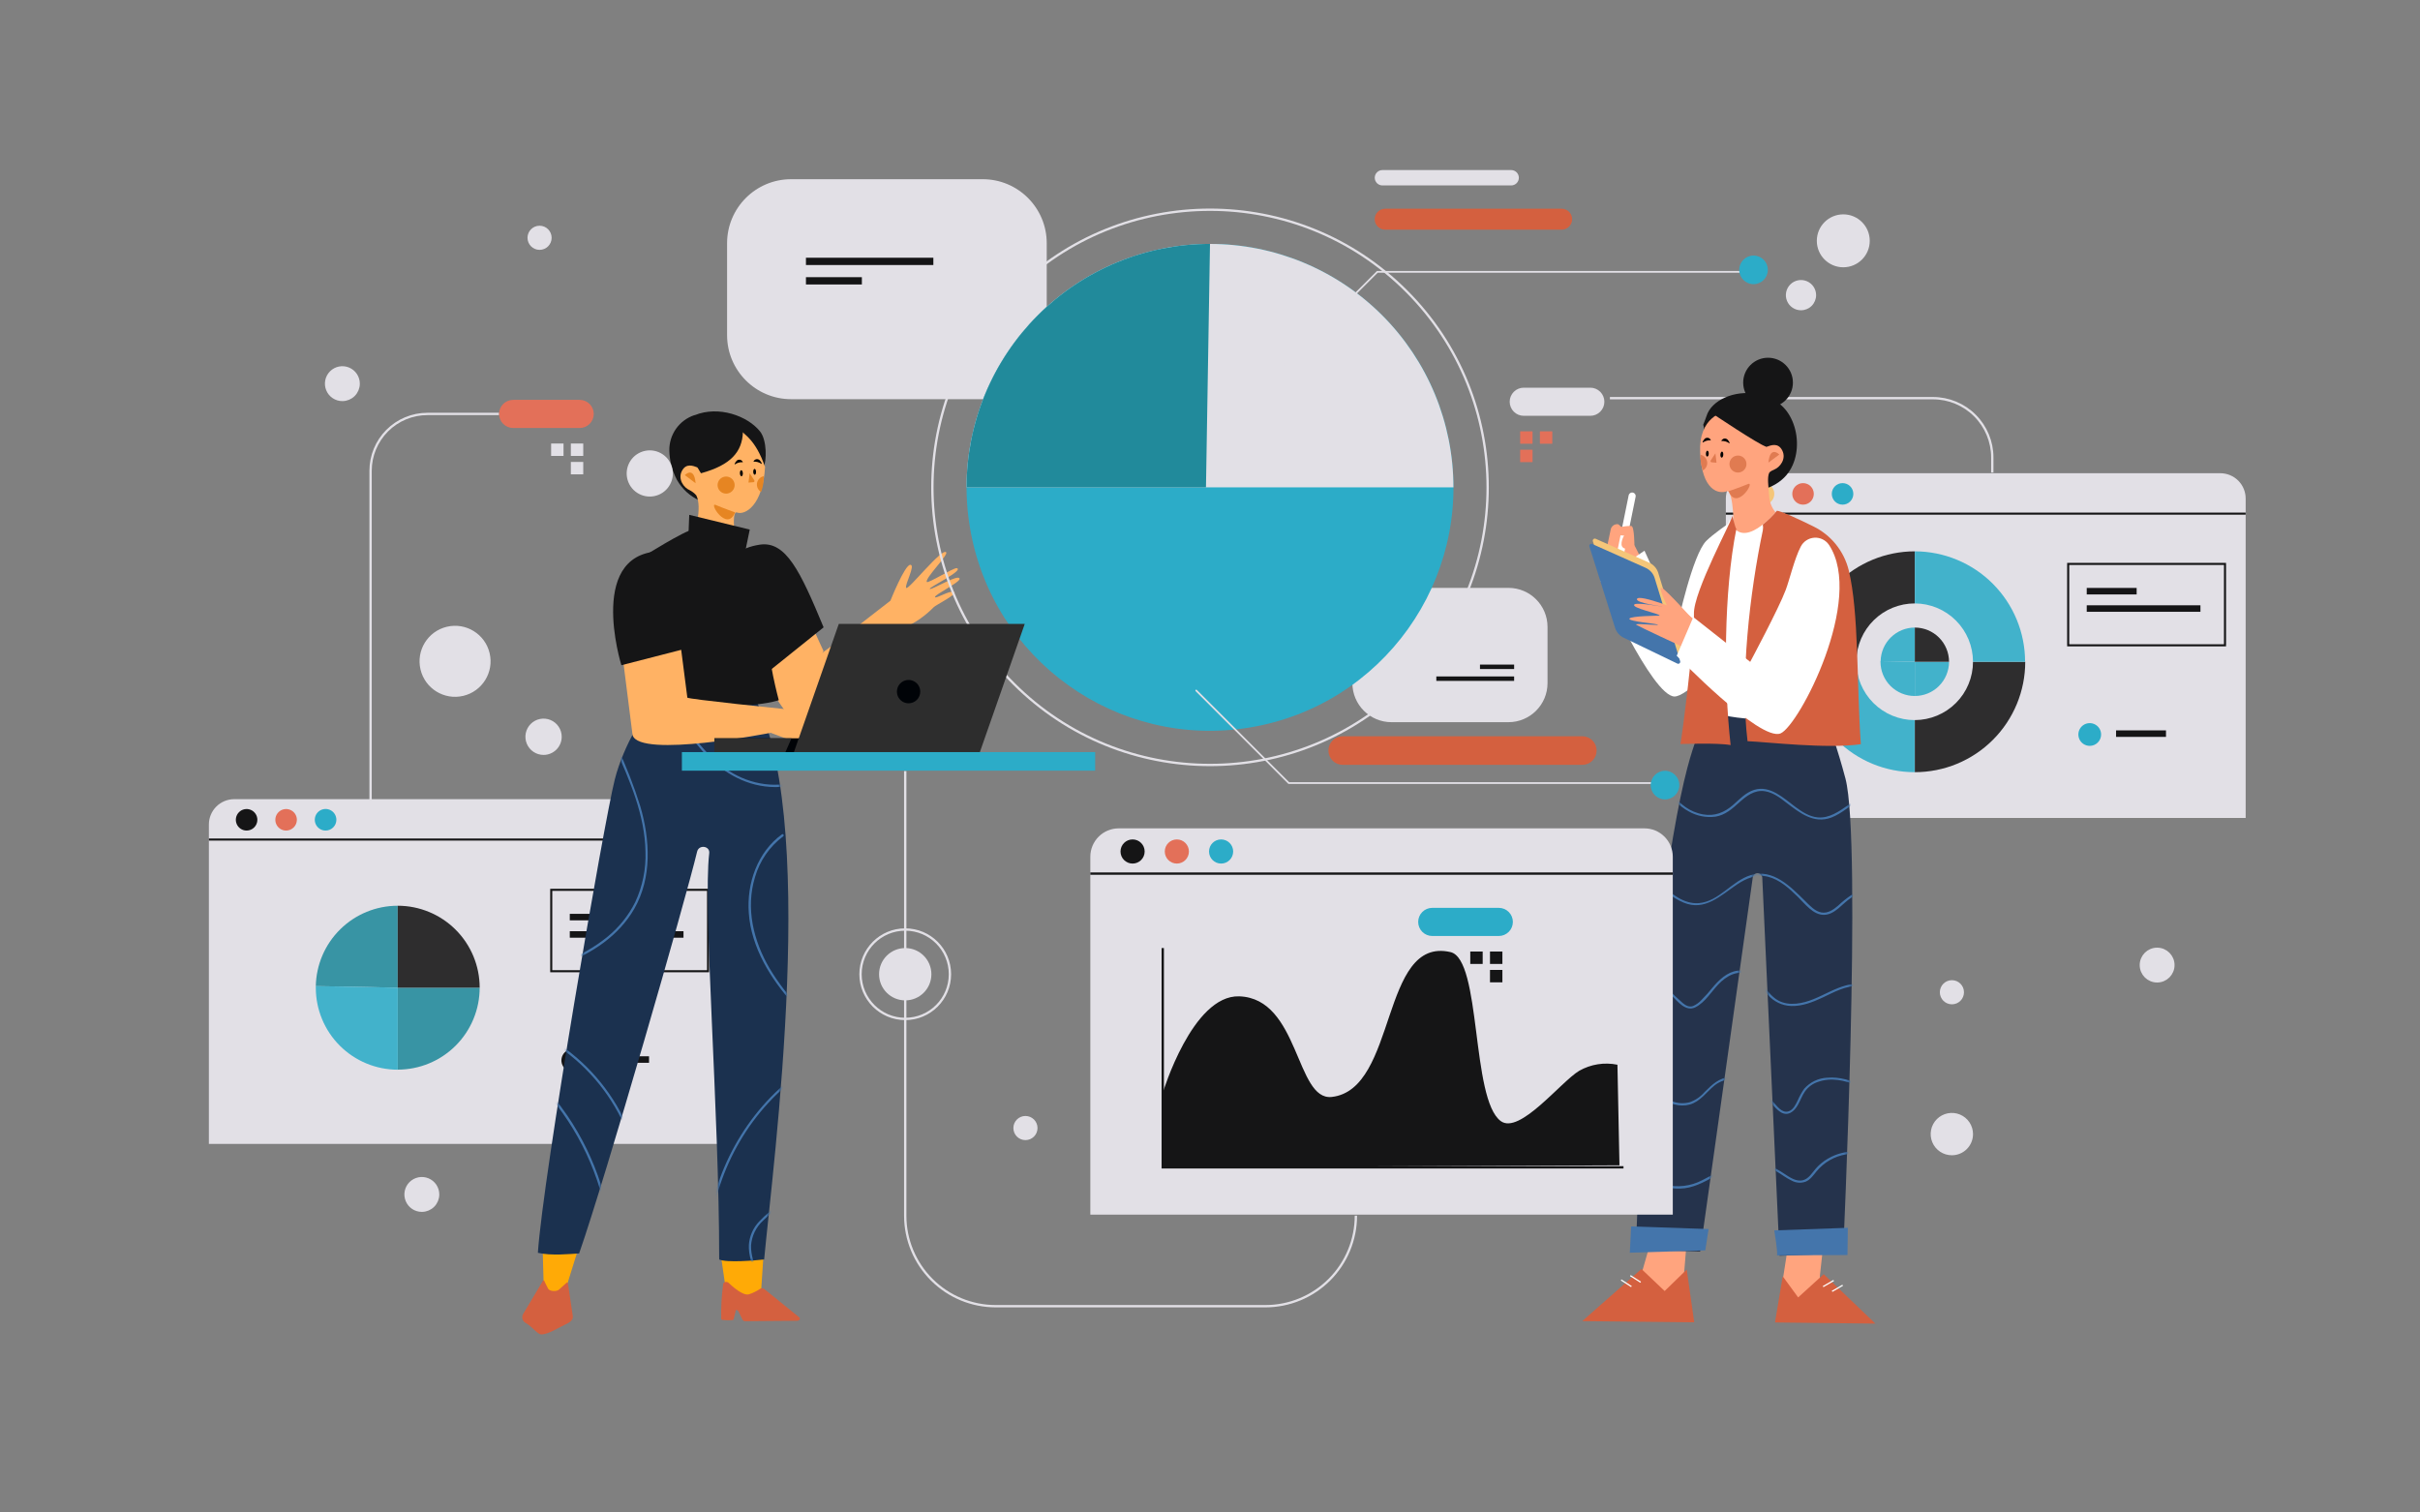 <svg width="1040" height="650" viewBox="0 0 1040 650" fill="none" xmlns="http://www.w3.org/2000/svg">
<rect x="0" y="0" width="1040" height="650" fill="#808080" stroke="none"/>
<path d="M422.317 77.013H339.988C324.788 77.013 312.467 89.334 312.467 104.534V144.028C312.467 159.227 324.788 171.549 339.988 171.549H422.317C437.516 171.549 449.838 159.227 449.838 144.028V104.534C449.838 89.334 437.516 77.013 422.317 77.013Z" fill="#E2E0E6"/>
<path d="M370.394 119.119H346.357V122.252H370.394V119.119Z" fill="#151516"/>
<path d="M401.113 110.761H346.357V113.894H401.113V110.761Z" fill="#151516"/>
<path d="M648.258 252.642H597.987C588.711 252.642 581.191 260.161 581.191 269.438V293.566C581.191 302.842 588.711 310.362 597.987 310.362H648.258C657.535 310.362 665.054 302.842 665.054 293.566V269.438C665.054 260.161 657.535 252.642 648.258 252.642Z" fill="#E2E0E6"/>
<path d="M636.024 287.521H650.701V285.61H636.024V287.521Z" fill="#151516"/>
<path d="M617.265 292.617H650.701V290.706H617.265V292.617Z" fill="#151516"/>
<path d="M683.436 178.698H654.836C653.233 178.698 651.695 178.062 650.562 176.928C649.428 175.794 648.791 174.257 648.791 172.653C648.791 171.05 649.428 169.513 650.562 168.379C651.695 167.245 653.233 166.608 654.836 166.608H683.436C685.039 166.608 686.577 167.245 687.71 168.379C688.844 169.513 689.481 171.05 689.481 172.653C689.481 174.257 688.844 175.794 687.71 176.928C686.577 178.062 685.039 178.698 683.436 178.698Z" fill="#E2E0E6"/>
<path d="M661.777 190.697H667.107V185.367H661.777V190.697Z" fill="#E37059"/>
<path d="M653.291 190.697H658.621V185.367H653.291V190.697Z" fill="#E37059"/>
<path d="M653.291 198.601H658.621V193.271H653.291V198.601Z" fill="#E37059"/>
<path d="M856.192 203.099V196.599C856.192 189.841 853.508 183.36 848.729 178.582C843.951 173.803 837.47 171.119 830.712 171.119H691.859" stroke="#E2E0E6" stroke-miterlimit="10"/>
<path d="M752.555 203.372H954.198C955.627 203.372 957.042 203.654 958.362 204.2C959.683 204.747 960.882 205.549 961.892 206.559C962.903 207.569 963.704 208.769 964.251 210.089C964.798 211.409 965.079 212.824 965.079 214.253V351.533H741.688V214.253C741.687 211.369 742.832 208.604 744.87 206.564C746.908 204.523 749.672 203.376 752.555 203.372Z" fill="#E2E0E6"/>
<path d="M741.688 220.74H965.066" stroke="#151516" stroke-width="0.89" stroke-miterlimit="10"/>
<path d="M757.886 216.879C760.442 216.879 762.514 214.807 762.514 212.251C762.514 209.695 760.442 207.623 757.886 207.623C755.33 207.623 753.258 209.695 753.258 212.251C753.258 214.807 755.33 216.879 757.886 216.879Z" fill="#F5C679"/>
<path d="M774.864 216.879C777.42 216.879 779.492 214.807 779.492 212.251C779.492 209.695 777.42 207.623 774.864 207.623C772.308 207.623 770.236 209.695 770.236 212.251C770.236 214.807 772.308 216.879 774.864 216.879Z" fill="#E37059"/>
<path d="M791.845 216.879C794.401 216.879 796.473 214.807 796.473 212.251C796.473 209.695 794.401 207.623 791.845 207.623C789.289 207.623 787.217 209.695 787.217 212.251C787.217 214.807 789.289 216.879 791.845 216.879Z" fill="#2CACC8"/>
<g opacity="0.88">
<path d="M797.772 283.907C797.905 277.334 800.613 271.076 805.312 266.479C810.011 261.882 816.327 259.312 822.901 259.324V236.938C810.316 236.941 798.247 241.944 789.348 250.844C780.45 259.745 775.451 271.815 775.451 284.401C775.386 283.79 786.371 283.777 797.772 283.907Z" fill="#151516"/>
<path d="M847.899 284.4C847.899 291.037 845.268 297.402 840.581 302.1C835.895 306.799 829.537 309.447 822.9 309.464V331.85C835.485 331.85 847.554 326.851 856.453 317.953C865.351 309.054 870.35 296.985 870.35 284.4H847.899Z" fill="#151516"/>
<path d="M797.757 284.401C797.757 284.232 797.757 284.076 797.757 283.907C786.356 283.777 775.371 283.79 775.371 284.401C775.371 296.985 780.37 309.055 789.269 317.953C798.167 326.852 810.237 331.851 822.821 331.851V309.465C816.175 309.462 809.802 306.82 805.102 302.12C800.402 297.42 797.761 291.047 797.757 284.401Z" fill="#2CACC8"/>
<path d="M847.899 284.401H870.285C870.285 271.827 865.296 259.766 856.411 250.867C847.527 241.968 835.475 236.959 822.9 236.938V259.324C829.538 259.345 835.896 261.996 840.582 266.696C845.268 271.397 847.899 277.764 847.899 284.401Z" fill="#2CACC8"/>
<path d="M822.897 269.698C819.049 269.7 815.355 271.212 812.609 273.907C809.862 276.603 808.282 280.267 808.207 284.115C815.409 284.206 822.897 284.401 822.897 284.401V269.698Z" fill="#2CACC8"/>
<path d="M822.9 299.103C826.799 299.1 830.537 297.55 833.293 294.793C836.05 292.037 837.6 288.299 837.603 284.4H822.9V299.103Z" fill="#2CACC8"/>
<path d="M808.146 284.115C808.146 284.206 808.146 284.31 808.146 284.401C808.146 286.336 808.528 288.252 809.271 290.039C810.013 291.827 811.1 293.45 812.471 294.816C813.842 296.182 815.469 297.264 817.259 298C819.049 298.735 820.966 299.111 822.901 299.104V284.401C822.901 284.401 815.348 284.206 808.146 284.115Z" fill="#2CACC8"/>
<path d="M822.9 269.698V284.401H837.603C837.603 280.501 836.054 276.762 833.297 274.004C830.54 271.247 826.8 269.698 822.9 269.698Z" fill="#151516"/>
</g>
<path d="M918.229 252.668H896.779V255.463H918.229V252.668Z" fill="#151516"/>
<path d="M945.646 260.13H896.779V262.925H945.646V260.13Z" fill="#151516"/>
<path d="M956.201 242.346H888.809V277.329H956.201V242.346Z" stroke="#151516" stroke-width="0.89" stroke-miterlimit="10"/>
<path d="M930.839 313.886H909.389V316.681H930.839V313.886Z" fill="#151516"/>
<path d="M902.956 315.653C902.956 314.686 902.669 313.741 902.132 312.938C901.595 312.134 900.831 311.507 899.938 311.137C899.045 310.767 898.062 310.67 897.114 310.859C896.166 311.048 895.295 311.513 894.611 312.197C893.928 312.88 893.462 313.751 893.274 314.7C893.085 315.648 893.182 316.631 893.552 317.524C893.922 318.417 894.548 319.18 895.352 319.717C896.156 320.254 897.101 320.541 898.068 320.541C899.364 320.541 900.607 320.026 901.524 319.109C902.441 318.193 902.956 316.95 902.956 315.653Z" fill="#2CACC8"/>
<path d="M100.647 343.447H302.277C305.162 343.447 307.93 344.594 309.971 346.634C312.011 348.675 313.158 351.442 313.158 354.328V491.608H89.766V354.328C89.766 352.899 90.047 351.484 90.594 350.164C91.141 348.844 91.942 347.645 92.953 346.634C93.963 345.624 95.162 344.822 96.483 344.276C97.803 343.729 99.218 343.447 100.647 343.447Z" fill="#E2E0E6"/>
<path d="M89.766 360.802H313.158" stroke="#151516" stroke-width="0.89" stroke-miterlimit="10"/>
<path d="M110.606 352.3C110.603 351.385 110.329 350.492 109.819 349.732C109.309 348.973 108.586 348.382 107.74 348.034C106.894 347.685 105.964 347.596 105.067 347.776C104.17 347.956 103.346 348.397 102.701 349.045C102.055 349.693 101.615 350.518 101.438 351.415C101.26 352.312 101.352 353.242 101.703 354.087C102.054 354.932 102.647 355.654 103.408 356.162C104.169 356.67 105.063 356.941 105.978 356.941C106.586 356.941 107.189 356.821 107.752 356.588C108.314 356.354 108.825 356.012 109.255 355.581C109.685 355.15 110.025 354.638 110.257 354.075C110.489 353.512 110.607 352.909 110.606 352.3Z" fill="#151516"/>
<path d="M127.582 352.3C127.58 351.385 127.306 350.492 126.796 349.732C126.286 348.973 125.562 348.382 124.716 348.034C123.87 347.685 122.94 347.596 122.043 347.776C121.146 347.956 120.323 348.397 119.677 349.045C119.031 349.693 118.592 350.518 118.414 351.415C118.237 352.312 118.329 353.242 118.68 354.087C119.03 354.932 119.624 355.654 120.384 356.162C121.145 356.67 122.039 356.941 122.954 356.941C124.183 356.938 125.36 356.447 126.227 355.577C127.095 354.707 127.582 353.529 127.582 352.3Z" fill="#E37059"/>
<path d="M144.56 352.3C144.56 351.382 144.288 350.484 143.777 349.72C143.267 348.957 142.541 348.362 141.692 348.011C140.844 347.66 139.91 347.569 139.009 347.749C138.108 347.929 137.282 348.373 136.633 349.023C135.985 349.673 135.544 350.502 135.366 351.403C135.188 352.304 135.282 353.237 135.635 354.085C135.989 354.933 136.585 355.657 137.35 356.165C138.115 356.674 139.014 356.944 139.932 356.941C141.161 356.938 142.338 356.447 143.206 355.577C144.073 354.707 144.56 353.529 144.56 352.3Z" fill="#2CACC8"/>
<g opacity="0.88">
<path d="M170.924 389.246C161.7 389.248 152.844 392.869 146.261 399.33C139.678 405.791 135.893 414.578 135.72 423.8C152.984 424.021 170.924 424.489 170.924 424.489V389.246Z" fill="#218A9B"/>
<path d="M170.926 459.68C180.266 459.68 189.224 455.97 195.828 449.365C202.432 442.761 206.143 433.803 206.143 424.463H170.926V459.68Z" fill="#218A9B"/>
<path d="M135.72 423.8C135.72 424.034 135.72 424.268 135.72 424.489C135.72 433.829 139.43 442.787 146.035 449.391C152.639 455.996 161.597 459.706 170.937 459.706V424.463C170.937 424.463 152.984 423.995 135.72 423.8Z" fill="#2CACC8"/>
<path d="M170.926 389.246V424.463H206.143C206.143 415.123 202.432 406.165 195.828 399.561C189.224 392.956 180.266 389.246 170.926 389.246Z" fill="#151516"/>
</g>
<path d="M266.317 392.73H244.867V395.525H266.317V392.73Z" fill="#151516"/>
<path d="M293.734 400.192H244.867V402.987H293.734V400.192Z" fill="#151516"/>
<path d="M304.29 382.408H236.898V417.391H304.29V382.408Z" stroke="#151516" stroke-width="0.89" stroke-miterlimit="10"/>
<path d="M278.93 453.947H257.48V456.742H278.93V453.947Z" fill="#151516"/>
<path d="M251.042 455.715C251.042 454.748 250.755 453.803 250.218 453C249.681 452.196 248.917 451.569 248.024 451.199C247.131 450.829 246.148 450.732 245.2 450.921C244.252 451.11 243.381 451.575 242.697 452.259C242.014 452.942 241.548 453.813 241.36 454.762C241.171 455.71 241.268 456.693 241.638 457.586C242.008 458.479 242.634 459.242 243.438 459.779C244.242 460.316 245.187 460.603 246.154 460.603C247.45 460.603 248.693 460.088 249.61 459.171C250.527 458.255 251.042 457.012 251.042 455.715Z" fill="#151516"/>
<path d="M214.499 177.892H183.689C177.21 177.892 170.997 180.466 166.416 185.047C161.835 189.628 159.262 195.841 159.262 202.319V345.15" stroke="#E2E0E6" stroke-miterlimit="10"/>
<path d="M220.52 183.937H249.12C250.723 183.937 252.26 183.3 253.394 182.166C254.528 181.032 255.165 179.495 255.165 177.892C255.165 176.288 254.528 174.751 253.394 173.617C252.26 172.484 250.723 171.847 249.12 171.847H220.52C218.916 171.847 217.379 172.484 216.245 173.617C215.111 174.751 214.475 176.288 214.475 177.892C214.475 179.495 215.111 181.032 216.245 182.166C217.379 183.3 218.916 183.937 220.52 183.937Z" fill="#E37059"/>
<path d="M237.346 191.106H241.676V195.436H237.346V191.106Z" fill="#E2E0E6" stroke="#E2E0E6"/>
<path d="M245.824 191.106H250.154V195.436H245.824V191.106Z" fill="#E2E0E6" stroke="#E2E0E6"/>
<path d="M245.824 199.023H250.154V203.353H245.824V199.023Z" fill="#E2E0E6" stroke="#E2E0E6"/>
<path d="M389.155 269.529C389.155 269.529 346.255 314.6 338.676 307.229L352.586 280.982C352.586 281.671 382.655 258.154 382.655 258.154C382.655 258.154 388.817 242.71 391.209 242.723C393.601 242.736 388.609 251.524 389.454 252.655C390.299 253.786 404.963 235.105 406.64 237.38C407.537 238.589 397.462 248.482 398.294 250.094C398.723 250.926 409.994 243.815 411.19 244.166C414.479 245.128 398.658 252.629 399.594 253.097C400.53 253.565 412.217 246.337 412.386 248.768C412.49 250.289 401.635 255.554 401.817 256.568C401.999 257.582 408.031 253.604 410.007 254.371C411.983 255.138 401.895 260.13 401.232 260.975C397.755 264.531 393.663 267.429 389.155 269.529Z" fill="#FFB264"/>
<path d="M327.342 236.678C327.342 236.678 337.742 240.162 340.264 248.079C342.786 255.996 353.901 279.76 353.901 279.76L338.886 307.528C338.886 307.528 295.583 252.2 327.342 236.678Z" fill="#FFB264"/>
<path d="M326.468 234.078C337.713 232.349 343.927 245.44 353.95 269.607L328.301 290.199C328.301 290.199 291.511 239.46 326.468 234.078Z" fill="#151516"/>
<path d="M326.61 185.393C321.241 178.685 308.813 174.252 298.582 178.412H298.413C295.217 179.474 292.447 181.534 290.509 184.288C288.571 187.043 287.569 190.346 287.649 193.713C287.759 198.038 288.857 202.28 290.86 206.115C295.449 214.331 304.146 217.815 313.207 217.282C314.007 217.204 314.814 217.296 315.575 217.551C316.337 217.807 317.036 218.22 317.627 218.764L328.17 200.694C329.431 198.237 329.73 189.293 326.61 185.393Z" fill="#151516"/>
<path d="M287.955 199.875C289.943 204.687 287.653 210.2 282.841 212.188C278.028 214.175 272.516 211.885 270.528 207.073C268.541 202.261 270.83 196.749 275.643 194.761C280.455 192.773 285.967 195.063 287.955 199.875Z" fill="#E2E0E6" stroke="#E2E0E6" stroke-width="0.995"/>
<path d="M301.352 203.359C301.235 203.71 299.961 200.967 299.61 200.837C298.141 200.304 294.865 198.783 293.019 202.449C291.173 206.115 294.059 209.664 296.243 210.574C297.368 211.14 298.378 211.912 299.22 212.849C301.963 218.179 298.349 229.502 297.92 233.844C297.062 243.412 289.301 232.908 289.301 232.908C289.301 232.908 315.197 253.279 319.019 241.891C315.886 236.431 313.949 219.219 316.692 220.246C320.293 221.546 327.859 217.048 328.782 200.668C324.583 188.5 319.331 186.602 319.279 185.653C318.954 194.168 314.118 199.836 301.352 203.359Z" fill="#FFB264"/>
<path d="M294.297 204.165C294.297 204.165 298.327 200.122 298.938 207.688Z" fill="#E68522"/>
<path d="M313.197 204.984C313.886 205.212 314.492 205.638 314.938 206.21C315.385 206.782 315.652 207.473 315.705 208.196C315.758 208.92 315.596 209.642 315.238 210.274C314.88 210.905 314.344 211.415 313.696 211.741C313.048 212.067 312.318 212.193 311.598 212.104C310.878 212.015 310.201 211.714 309.652 211.24C309.103 210.765 308.707 210.139 308.515 209.44C308.322 208.741 308.341 208 308.569 207.311C308.875 206.39 309.534 205.627 310.402 205.191C311.27 204.754 312.275 204.68 313.197 204.984Z" fill="#E68522"/>
<path d="M327.095 211.406C326.453 211.032 325.94 210.471 325.624 209.799C325.308 209.126 325.203 208.374 325.325 207.641C325.446 206.908 325.787 206.229 326.303 205.694C326.819 205.159 327.485 204.794 328.213 204.646C328.278 206.95 327.899 209.245 327.095 211.406Z" fill="#E68522"/>
<path d="M322.165 203.346L321.658 207.389L323.777 207.233C323.865 207.224 323.95 207.193 324.022 207.143C324.095 207.092 324.154 207.024 324.193 206.945C324.232 206.865 324.25 206.777 324.246 206.689C324.241 206.601 324.214 206.515 324.167 206.44L322.165 203.346Z" fill="#E68522"/>
<path d="M315.9 199.524C315.224 200.005 316.277 197.873 317.2 197.626C317.611 197.493 318.057 197.526 318.443 197.718C318.83 197.91 319.125 198.246 319.267 198.653C318.078 198.548 316.89 198.856 315.9 199.524Z" fill="black"/>
<path d="M327.172 199.316C327.861 199.797 326.821 197.665 325.872 197.405C325.465 197.264 325.019 197.29 324.631 197.478C324.243 197.666 323.946 197.999 323.805 198.406C324.999 198.301 326.193 198.623 327.172 199.316Z" fill="black"/>
<path d="M317.982 203.372C317.982 204.087 318.307 204.672 318.658 204.672C319.009 204.672 319.269 204.061 319.243 203.372C319.217 202.683 318.905 202.072 318.554 202.072C318.203 202.072 317.943 202.657 317.982 203.372Z" fill="black"/>
<path d="M323.699 202.8C323.699 203.489 324.024 204.035 324.362 204.022C324.7 204.009 324.934 203.437 324.908 202.722C324.882 202.007 324.596 201.5 324.258 201.513C323.92 201.526 323.699 202.098 323.699 202.8Z" fill="black"/>
<path d="M315.899 220.194C315.899 220.194 310.829 218.4 307.592 217.009C304.355 215.618 312.376 228.917 315.899 220.194Z" fill="#E68522"/>
<path d="M309.258 535.756L311.858 553.722C311.858 553.722 315.914 565.63 319.658 561.015C321.811 558.327 324.332 555.955 327.146 553.969L328.381 535.301L309.258 535.756Z" fill="#FFAA06"/>
<path d="M249.235 534.378L243.645 552.292C243.645 552.292 239.394 556.023 237.86 555.932C235.065 555.75 233.609 550.927 233.609 550.927L233.141 534.378H249.235Z" fill="#FFAA06"/>
<path d="M328.354 553.878L343.395 566.072C344.162 566.644 343.616 567.606 342.511 567.606L320.307 567.788C320.073 567.806 319.837 567.76 319.627 567.655C319.416 567.55 319.238 567.389 319.111 567.19L317.447 563.758C316.953 562.757 315.991 562.679 316.082 563.758L315.263 567.073C315.263 567.593 310.063 567.45 309.946 566.969C309.816 561.867 310.103 556.763 310.804 551.707C310.871 551.494 311.001 551.306 311.178 551.168C311.354 551.031 311.569 550.952 311.792 550.94C312.021 550.894 312.256 550.901 312.481 550.96C312.707 551.018 312.916 551.127 313.092 551.278C314.587 552.734 319.384 557.089 321.932 556.205C323.573 555.672 325.131 554.911 326.56 553.943C326.818 553.753 327.127 553.644 327.447 553.633C327.768 553.621 328.084 553.707 328.354 553.878Z" fill="#D4603F"/>
<path d="M233.401 550.316L224.86 564.616C224.649 564.955 224.513 565.335 224.461 565.731C224.409 566.127 224.443 566.53 224.56 566.912C224.677 567.294 224.875 567.646 225.139 567.945C225.404 568.244 225.73 568.483 226.095 568.646C228.773 570.232 230.957 573.404 232.595 573.456C235.624 573.534 240.395 570.336 243.099 569.14C244.945 568.334 246.388 567.164 246.167 565.617L244.035 551.317C244.035 551.135 243.697 551.07 243.541 551.213L240.278 554.177C239.199 555.152 236.3 555.022 235.572 553.852C235.065 553.033 233.856 550.355 233.856 550.355C233.8 550.29 233.721 550.249 233.636 550.242C233.551 550.235 233.466 550.261 233.401 550.316Z" fill="#D4603F"/>
<path d="M284.103 294.294C277.213 306.488 268.152 319.514 264.2 335.01C259.598 352.989 233.325 505.7 231.154 538.395C236.822 539.76 245.311 538.876 248.886 538.668C260.274 506.051 294.685 386.568 299.586 365.989C300.34 362.83 305.228 363.519 304.786 366.743C302.017 390.221 309.076 476.879 309.076 541.255C312.053 542.763 324.962 541.684 328.394 541.255C332.125 500.955 352.769 346.801 322.882 297.401C309.232 295.516 297.961 293.891 284.103 294.294Z" fill="#1B314F"/>
<mask id="mask0_588_2848" style="mask-type:luminance" maskUnits="userSpaceOnUse" x="231" y="294" width="108" height="249">
<path d="M284.105 294.294C277.215 306.488 268.154 319.514 264.202 335.01C259.6 352.989 233.327 505.7 231.156 538.395C236.824 539.76 245.313 538.876 248.888 538.668C260.276 506.051 294.687 386.568 299.588 365.989C300.342 362.83 305.23 363.519 304.788 366.743C302.019 390.221 309.078 476.879 309.078 541.255C312.055 542.763 324.964 541.684 328.396 541.255C332.127 500.955 352.771 346.801 322.884 297.401C309.234 295.516 297.963 293.891 284.105 294.294Z" fill="white"/>
</mask>
<g mask="url(#mask0_588_2848)">
<path d="M285.34 291.578C285.418 297.844 288.525 303.434 291.671 308.66C294.622 313.694 298.052 318.431 301.915 322.804C309.494 331.176 319.452 337.455 330.944 338.17C337.186 338.658 343.417 337.107 348.702 333.75C349.222 333.412 348.702 332.567 348.208 332.918C338.874 339.015 326.628 338.222 316.93 333.373C307.232 328.524 299.679 319.606 293.894 310.415C290.306 304.734 286.406 298.507 286.315 291.578C286.296 291.463 286.236 291.357 286.147 291.282C286.058 291.206 285.945 291.164 285.827 291.164C285.71 291.164 285.597 291.206 285.508 291.282C285.418 291.357 285.359 291.463 285.34 291.578Z" fill="#4475AB"/>
<path d="M264.395 321.4C270.661 335.544 277.109 350.195 277.395 365.925C277.669 373.42 276.163 380.873 273.001 387.674C270.134 393.399 266.094 398.457 261.145 402.52C255.397 407.218 248.867 410.866 241.853 413.297C241.268 413.505 241.528 414.454 242.113 414.246C254.398 409.852 266.007 402.052 272.585 390.547C280.242 377.157 279.371 360.907 275.185 346.555C272.444 337.793 269.108 329.228 265.201 320.919C264.954 320.347 264.109 320.841 264.356 321.4H264.395Z" fill="#4475AB"/>
<path d="M336.092 358.515C325.51 366.159 320.843 379.666 321.792 392.38C322.871 407.291 331.217 420.681 340.98 431.536C346.687 437.906 353.174 443.743 361.026 447.331C361.585 447.591 362.079 446.746 361.52 446.486C354.934 443.297 349.014 438.885 344.074 433.486C338.954 428.237 334.465 422.408 330.697 416.118C323.781 404.288 320.375 390.3 324.483 376.91C326.507 369.906 330.767 363.757 336.612 359.399C337.106 359.035 336.612 358.19 336.118 358.554L336.092 358.515Z" fill="#4475AB"/>
<path d="M240.502 450.101C253.353 459.017 263.363 471.447 269.336 485.903C269.57 486.475 270.506 486.228 270.272 485.656C264.227 470.953 254.06 458.312 240.996 449.256C240.476 448.892 239.982 449.737 240.502 450.088V450.101Z" fill="#4475AB"/>
<path d="M231.207 465.531C246.445 481.421 256.715 501.414 260.756 523.056C261.909 529.218 262.527 535.468 262.602 541.737C262.621 541.853 262.68 541.958 262.769 542.034C262.859 542.109 262.972 542.151 263.089 542.151C263.206 542.151 263.32 542.109 263.409 542.034C263.498 541.958 263.558 541.853 263.577 541.737C263.213 519.446 256.32 497.751 243.752 479.337C240.214 474.168 236.248 469.307 231.896 464.803C231.454 464.348 230.765 465.037 231.207 465.492V465.531Z" fill="#4475AB"/>
<path d="M347.282 458.341C323.882 473.408 308.165 499.096 304.382 526.565C303.327 534.277 303.253 542.092 304.161 549.822C304.239 550.446 305.214 550.446 305.136 549.822C301.886 522.522 311.545 494.221 330.148 474.019C335.364 468.35 341.278 463.366 347.75 459.186C348.27 458.848 347.75 458.003 347.256 458.341H347.282Z" fill="#4475AB"/>
<path d="M325.785 547.444C324.212 543.544 322.639 539.475 322.769 535.211C323.076 531.12 324.937 527.302 327.969 524.538C333.533 518.909 340.761 514.567 347.807 511.057C348.366 510.771 347.872 509.939 347.313 510.212C343.249 512.229 339.339 514.54 335.613 517.128C332.176 519.374 329.016 522.018 326.201 525.006C323.653 527.715 322.111 531.217 321.833 534.925C321.612 539.358 323.224 543.674 324.875 547.704C325.109 548.276 326.045 548.029 325.811 547.444H325.785Z" fill="#4475AB"/>
</g>
<path d="M316.668 232.778C317.968 233.857 330.682 263.731 330.201 273.195C329.72 282.659 334.686 300.911 334.686 300.911C334.686 300.911 319.242 306.709 278.435 300.287C268.36 278.551 262.601 252.954 276.043 239.408C276.043 239.408 294.503 227.799 297.961 227.539C297.961 227.539 310.194 245.245 315.238 245.18C317.526 245.141 316.941 236.171 316.668 232.778Z" fill="#151516"/>
<path d="M295.92 228.462L296.206 221.26L322.206 227.591L320.477 235.95C320.477 235.95 329.122 255.84 318.163 252.668C307.204 249.496 295.92 228.462 295.92 228.462Z" fill="#151516"/>
<path d="M279.786 251.069C282.295 264.069 287.586 276.315 291.148 288.964C292.422 293.445 293.653 297.938 294.84 302.445C290.121 301.964 284.687 301.262 278.434 300.287C270.452 283.088 269.984 258.791 276.796 242.684L279.786 251.069Z" fill="#39194B"/>
<path d="M331.226 314.925C331.226 314.925 274.962 326.027 271.855 315.952L267.877 284.544L292.499 277.368L295.385 299.793C295.099 300.43 338.285 304.85 338.285 304.85C338.285 304.85 347.034 304.772 351.961 307.138C352.221 307.268 361.906 314.483 364.961 318.838L346.527 320.138C344.577 320.086 331.226 314.925 331.226 314.925Z" fill="#FFB264"/>
<path d="M286.493 236.951C286.493 236.951 295.333 243.373 293.669 251.511C292.005 259.649 293.045 279.188 293.045 279.188L267.045 285.883C267.045 285.883 251.172 235.079 286.493 236.951Z" fill="#151516"/>
<path d="M537.129 312.643C594.125 303.187 632.664 249.317 623.208 192.321C613.752 135.325 559.882 96.786 502.886 106.242C445.89 115.698 407.351 169.568 416.807 226.564C426.263 283.56 480.133 322.099 537.129 312.643Z" fill="#2CACC8"/>
<path d="M624.609 209.444C624.609 181.699 613.587 155.091 593.969 135.472C574.35 115.854 547.742 104.833 519.998 104.833C492.253 104.833 465.645 115.854 446.027 135.472C426.408 155.091 415.387 181.699 415.387 209.444" fill="#E2E0E6"/>
<path d="M518.269 209.443H415.387C415.385 195.704 418.09 182.099 423.346 169.406C428.602 156.712 436.308 145.179 446.022 135.463C455.736 125.748 467.269 118.041 479.962 112.783C492.655 107.525 506.259 104.819 519.998 104.819L518.269 209.443Z" fill="#218A9B"/>
<path d="M604.375 293.81C650.97 247.215 650.97 171.67 604.375 125.075C557.78 78.48 482.234 78.48 435.639 125.075C389.044 171.67 389.044 247.215 435.639 293.81C482.234 340.405 557.78 340.405 604.375 293.81Z" stroke="#E2E0E6" stroke-miterlimit="10"/>
<path d="M552.137 156.611L591.904 116.831H753.585" stroke="#E2E0E6" stroke-width="0.75" stroke-miterlimit="10" stroke-linecap="round"/>
<path d="M753.583 122.122C756.979 122.122 759.732 119.369 759.732 115.973C759.732 112.577 756.979 109.824 753.583 109.824C750.187 109.824 747.434 112.577 747.434 115.973C747.434 119.369 750.187 122.122 753.583 122.122Z" fill="#2CACC8"/>
<path d="M514.084 296.764L553.864 336.531H715.545" stroke="#E2E0E6" stroke-width="0.75" stroke-miterlimit="10" stroke-linecap="round"/>
<path d="M715.545 343.551C718.941 343.551 721.695 340.798 721.695 337.402C721.695 334.006 718.941 331.253 715.545 331.253C712.149 331.253 709.396 334.006 709.396 337.402C709.396 340.798 712.149 343.551 715.545 343.551Z" fill="#2CACC8"/>
<path d="M680.006 328.692H577.032C575.405 328.692 573.844 328.046 572.694 326.895C571.543 325.744 570.896 324.184 570.896 322.556C570.895 321.749 571.052 320.95 571.36 320.204C571.667 319.458 572.119 318.78 572.689 318.209C573.259 317.638 573.936 317.185 574.681 316.876C575.427 316.566 576.226 316.407 577.032 316.407H680.006C681.636 316.407 683.2 317.055 684.354 318.208C685.507 319.361 686.155 320.925 686.155 322.556C686.155 323.363 685.995 324.162 685.686 324.907C685.377 325.653 684.924 326.33 684.353 326.9C683.782 327.47 683.104 327.921 682.358 328.229C681.612 328.536 680.812 328.694 680.006 328.692Z" fill="#D4603F"/>
<path d="M671.111 98.709H595.295C594.701 98.709 594.113 98.592 593.564 98.365C593.015 98.138 592.517 97.804 592.097 97.384C591.676 96.964 591.343 96.465 591.116 95.916C590.888 95.368 590.771 94.779 590.771 94.185C590.782 92.992 591.263 91.851 592.11 91.011C592.958 90.171 594.102 89.7 595.295 89.7H671.111C672.311 89.7 673.462 90.177 674.31 91.025C675.159 91.874 675.635 93.024 675.635 94.224C675.625 95.417 675.144 96.558 674.297 97.398C673.449 98.238 672.305 98.709 671.111 98.709Z" fill="#D4603F"/>
<path d="M649.403 79.69H594.101C593.225 79.69 592.385 79.343 591.766 78.723C591.147 78.104 590.799 77.264 590.799 76.388C590.799 75.513 591.147 74.673 591.766 74.054C592.385 73.434 593.225 73.086 594.101 73.086H649.429C650.305 73.086 651.144 73.434 651.764 74.054C652.383 74.673 652.731 75.513 652.731 76.388C652.731 76.824 652.645 77.256 652.477 77.658C652.309 78.06 652.064 78.426 651.755 78.733C651.445 79.04 651.078 79.282 650.674 79.447C650.271 79.611 649.839 79.694 649.403 79.69Z" fill="#E2E0E6"/>
<path d="M724.867 533.377L722.839 558.363L686.881 566.007L705.419 547.534L709.904 531.869L724.867 533.377Z" fill="#FFA47E"/>
<path d="M705.406 545.35L679.965 567.762L728.104 568.269L724.867 545.597L715.39 554.827L705.406 545.35Z" fill="#D4603F"/>
<path d="M700.648 548.21L705.081 551.044" stroke="white" stroke-width="0.53" stroke-miterlimit="10"/>
<path d="M696.684 550.069L701.117 552.916" stroke="white" stroke-width="0.53" stroke-miterlimit="10"/>
<path d="M768.001 538.174L764.686 559.377L802.009 567.697L782.041 548.86L783.302 537.329L768.001 538.174Z" fill="#FFA47E"/>
<path d="M783.742 547.586L805.959 568.828L762.799 568.334L766.127 548.496L772.757 557.57L783.742 547.586Z" fill="#D4603F"/>
<path d="M788.045 550.29L783.482 552.929" stroke="white" stroke-width="0.53" stroke-miterlimit="10"/>
<path d="M791.907 552.344L787.344 554.97" stroke="white" stroke-width="0.53" stroke-miterlimit="10"/>
<path d="M779.999 298.48L737.242 302.601C737.242 302.601 731.171 307.06 725.1 330.148C717.69 358.28 706.601 431.548 703 537.03L730.651 537.862L753.297 376.792C753.433 376.301 753.746 375.878 754.175 375.603C754.604 375.329 755.12 375.222 755.622 375.304C756.125 375.386 756.58 375.652 756.9 376.049C757.219 376.446 757.38 376.947 757.353 377.455L764.776 539.669L792.076 538.616C792.076 538.616 800.266 362.141 793.09 334.594C786.213 308.633 779.999 298.48 779.999 298.48Z" fill="#25334C"/>
<mask id="mask1_588_2848" style="mask-type:luminance" maskUnits="userSpaceOnUse" x="703" y="298" width="94" height="242">
<path d="M779.999 298.48L737.242 302.601C737.242 302.601 731.171 307.06 725.1 330.148C717.69 358.28 706.601 431.548 703 537.03L730.651 537.862L753.297 376.792C753.433 376.301 753.746 375.877 754.175 375.603C754.604 375.328 755.12 375.222 755.622 375.304C756.125 375.386 756.58 375.651 756.9 376.048C757.219 376.445 757.38 376.946 757.353 377.455L764.776 539.669L792.076 538.616C792.076 538.616 800.266 362.141 793.09 334.594C786.213 308.633 779.999 298.48 779.999 298.48Z" fill="white"/>
</mask>
<g mask="url(#mask1_588_2848)">
<path d="M710.111 326.82C713.556 335.049 717.43 344.188 725.711 348.686C729.2 350.69 733.252 351.489 737.242 350.961C741.389 350.285 744.405 347.607 747.408 344.877C750.411 342.147 753.986 339.339 758.432 340.028C761.89 340.561 764.932 342.771 767.532 344.838C773.317 349.219 779.388 354.224 787.032 351.338C791.803 349.505 795.417 345.774 799.902 343.447C804.153 341.25 810.237 339.924 813.812 344.006C814.215 344.461 814.891 343.785 814.488 343.33C808.859 336.921 799.655 342.186 794.26 345.995C790.36 348.699 786.135 351.715 781.195 351.286C777.568 350.961 774.383 348.855 771.536 346.749C766.518 343.031 760.733 337.35 753.882 339.443C750.229 340.561 747.577 343.499 744.782 345.943C741.077 349.18 736.904 350.87 731.951 349.999C720.355 347.971 715.051 336.336 711.008 326.599C710.774 326.04 709.851 326.287 710.085 326.846L710.111 326.82Z" fill="#4475AB"/>
<path d="M701.674 364.702C707.212 373.542 713.465 383.669 723.527 387.894C732.627 391.703 739.387 384.891 746.394 380.172C750.372 377.494 754.831 375.57 759.693 376.753C764.815 377.988 768.897 381.797 772.563 385.359C775.618 388.336 779.232 393.315 783.977 393.159C788.722 393.003 791.777 388.193 795.547 385.814C807.845 377.91 822.223 386.711 832.61 393.614C833.13 393.952 833.598 393.12 833.091 392.782C823.991 386.776 813.877 380.341 802.476 382.226C800.01 382.612 797.641 383.463 795.495 384.735C793.526 386.072 791.669 387.568 789.944 389.207C787.942 390.91 785.498 392.652 782.703 392.132C779.908 391.612 777.685 389.103 775.696 387.153C769.534 381.069 761.955 373.191 752.4 376.09C744.288 378.56 738.828 387.361 730.131 388.128C723.696 388.7 717.703 383.851 713.53 379.483C709.345 374.794 705.651 369.688 702.506 364.247C702.181 363.727 701.349 364.247 701.674 364.741V364.702Z" fill="#4475AB"/>
<path d="M700.232 404.222C705.206 412.884 711.328 420.834 718.432 427.856C721.032 430.456 724.516 434.967 728.624 432.874C732.732 430.781 735.358 426.309 738.478 423.02C741.858 419.458 747.045 416.377 751.855 419.12C755.183 421.018 757.159 424.645 759.655 427.427C760.908 428.912 762.459 430.116 764.209 430.96C765.958 431.805 767.866 432.271 769.808 432.328C774.488 432.458 778.908 430.729 783.094 428.779C788.047 426.452 793.351 423.423 799.006 423.735C803.764 424.008 809.146 426.881 809.744 432.042C809.822 432.64 810.771 432.653 810.706 432.042C809.757 423.969 800.163 421.707 793.494 423.436C788.541 424.736 784.16 427.44 779.454 429.351C774.748 431.262 769.054 432.471 764.4 430.079C757.9 426.738 755.443 416.026 746.694 417.157C742.235 417.742 738.803 421.057 736.021 424.359C734.518 426.253 732.907 428.058 731.198 429.767C730.179 430.873 728.945 431.758 727.571 432.367C725.855 432.939 724.451 432.107 723.164 431.067C714.289 423.329 706.813 414.121 701.064 403.845C700.997 403.741 700.893 403.666 700.773 403.637C700.652 403.608 700.525 403.626 700.418 403.688C700.311 403.75 700.232 403.851 700.197 403.97C700.162 404.089 700.175 404.216 700.232 404.326V404.222Z" fill="#4475AB"/>
<path d="M696.278 446.212C702.466 454.545 704.715 465.92 713.75 471.965C717.338 474.37 721.888 475.865 726.191 474.669C730.78 473.369 733.315 469.3 736.838 466.466C741.583 462.631 747.901 463.424 752.841 466.466C755.274 468.058 757.497 469.949 759.458 472.095C761.226 473.954 762.812 476.281 764.931 477.75C768.272 480.09 771.119 477.659 772.731 474.695C773.745 472.862 774.473 470.795 775.656 469.105C777.019 467.167 778.97 465.718 781.22 464.971C792.92 460.811 803.502 470.73 814.838 471.692C815.449 471.692 815.449 470.795 814.838 470.743C804.529 469.859 795.884 462.215 785.276 463.151C783.388 463.233 781.536 463.696 779.832 464.511C778.127 465.327 776.605 466.478 775.357 467.896C774.254 469.477 773.317 471.167 772.562 472.94C771.717 474.643 770.664 476.957 768.662 477.607C765.88 478.53 763.722 475.436 762.162 473.707C760.436 471.684 758.577 469.777 756.598 468C752.958 464.945 748.447 462.644 743.598 462.878C738.749 463.112 735.668 466.206 732.431 469.443C730.714 471.419 728.502 472.9 726.022 473.733C723.67 474.322 721.198 474.209 718.911 473.408C706.574 469.365 704.104 455.013 697.188 445.718C696.824 445.237 696.005 445.718 696.369 446.199L696.278 446.212Z" fill="#4475AB"/>
<path d="M690.155 484.172C694.302 493.831 700.282 503.477 710.097 508.17C714.392 510.311 719.211 511.173 723.981 510.653C729.272 509.977 733.835 507.13 738.437 504.634C743.481 501.904 748.681 500.084 754.492 500.656C757.525 500.948 760.471 501.831 763.163 503.256C765.529 504.556 767.583 506.285 770.027 507.403C770.952 507.902 771.973 508.194 773.021 508.259C774.07 508.324 775.119 508.161 776.098 507.78C778.061 506.896 779.296 505.05 780.622 503.438C783.843 499.512 788.388 496.9 793.401 496.093C799.498 495.092 804.815 497.25 810.054 500.149C814.721 502.749 819.505 505.622 825.043 505.427C825.654 505.427 825.654 504.452 825.043 504.478C815.124 504.803 808 495.599 798.198 494.91C793.77 494.632 789.36 495.687 785.536 497.939C783.58 499.069 781.823 500.515 780.336 502.216C778.75 504.062 777.372 506.506 774.863 507.195C771.951 507.988 769.052 505.895 766.751 504.4C764.671 502.954 762.418 501.775 760.043 500.89C755.369 499.295 750.322 499.145 745.561 500.461C740.517 501.878 736.188 504.946 731.534 507.208C726.607 509.775 720.915 510.463 715.518 509.145C703.103 506.012 695.68 494.754 690.922 483.678C690.675 483.106 689.856 483.6 690.09 484.159L690.155 484.172Z" fill="#4475AB"/>
</g>
<path d="M732.847 537.368L734.277 528.19L700.984 527.059L700.412 538.356L732.847 537.368Z" fill="#4475AB"/>
<path d="M763.631 539.5C764.19 538.941 762.5 528.775 762.5 528.775L794.116 527.657L793.96 539.357L763.631 539.5Z" fill="#4475AB"/>
<path d="M689.847 240.734C689.847 240.734 710.14 300.651 720.202 297.7L720.046 268.021C719.669 268.619 702.769 235.04 702.769 235.04C702.769 235.04 697.673 226.616 695.385 225.29C694.67 225.193 693.944 225.371 693.356 225.789C692.767 226.206 692.358 226.832 692.213 227.539L689.613 239.889" fill="#FFA47E"/>
<path d="M696.188 238.927L701.413 213.188" stroke="white" stroke-width="3.05" stroke-miterlimit="10" stroke-linecap="round"/>
<path d="M702.403 234.806C702.403 234.806 702.403 226.239 701.103 226.07C699.803 225.901 694.226 226.343 693.68 228.293C693.134 230.243 697.944 230.139 697.944 230.139C697.944 230.139 695.695 234.13 697.632 235.43C699.569 236.73 702.403 234.806 702.403 234.806Z" fill="#FFA47E"/>
<path d="M756.289 216.242C756.289 216.242 739.155 226.642 733.279 232.453C727.403 238.264 721.02 267.995 721.02 267.995L706.72 236.665L687.805 249.509C687.805 249.509 709.905 299.026 719.564 299.325C729.223 299.624 777.18 244.712 756.289 216.242Z" fill="white"/>
<path d="M732.331 184.743C732.045 193.505 734.931 202.67 742.419 207.87C749.504 212.771 759.423 211.601 765.819 206.102C776.414 197.08 773.19 176.41 761.451 171.626C759.839 170.963 755.341 170.508 754.665 169.234C745.474 167.674 735.49 171.834 733.358 178.854C733.098 179.712 732.552 181.038 731.967 182.533C732.215 183.244 732.338 183.991 732.331 184.743Z" fill="#151516"/>
<path d="M758.552 191.529C758.608 191.697 758.728 191.836 758.886 191.916C759.045 191.996 759.228 192.011 759.397 191.958C760.866 191.451 764.155 189.969 765.962 193.648C767.769 197.327 764.831 200.837 762.634 201.721C762.01 201.981 760.567 202.631 760.294 203.255C759.449 205.166 759.917 208.572 760.294 212.914C760.374 215.505 761.297 218 762.922 220.02C764.548 222.04 766.788 223.475 769.303 224.107C769.303 224.107 747.97 242.307 744.278 230.906C745.734 228.475 744.863 210.106 742.107 211.133C738.493 212.433 731.369 210.821 730.641 194.441C729.965 179.283 740.404 176.787 743.134 176.358C745.396 175.994 753.079 173.888 758.552 191.529Z" fill="#FFA47E"/>
<path d="M735.514 177.45C735.514 177.45 756.041 191.256 759.044 191.958C759.044 191.958 760.838 165.88 735.514 177.45Z" fill="#151516"/>
<path d="M764.672 195.338C764.672 195.338 760.681 191.256 759.992 198.796Z" fill="#E07B51"/>
<path d="M745.771 195.949C745.084 196.171 744.478 196.591 744.03 197.157C743.582 197.723 743.311 198.409 743.252 199.129C743.194 199.848 743.349 200.569 743.7 201.2C744.051 201.831 744.581 202.344 745.223 202.674C745.865 203.004 746.591 203.137 747.308 203.055C748.025 202.973 748.702 202.68 749.253 202.214C749.804 201.747 750.205 201.128 750.404 200.434C750.604 199.74 750.593 199.003 750.373 198.315C750.227 197.857 749.992 197.432 749.682 197.065C749.371 196.699 748.991 196.396 748.563 196.177C748.136 195.957 747.669 195.824 747.19 195.785C746.711 195.745 746.229 195.801 745.771 195.949Z" fill="#E07B51"/>
<path d="M731.821 202.176C732.469 201.812 732.991 201.26 733.317 200.593C733.643 199.926 733.758 199.175 733.647 198.44C733.535 197.706 733.202 197.023 732.693 196.482C732.183 195.942 731.521 195.57 730.794 195.416C730.694 197.714 731.043 200.01 731.821 202.176Z" fill="#E07B51"/>
<path d="M737.205 194.817L737.673 198.86L735.567 198.678C735.477 198.673 735.39 198.645 735.315 198.595C735.24 198.545 735.18 198.477 735.14 198.396C735.1 198.315 735.083 198.225 735.089 198.136C735.096 198.046 735.126 197.96 735.177 197.885L737.205 194.817Z" fill="#E07B51"/>
<path d="M743.107 190.45C743.783 190.944 742.756 188.799 741.807 188.552C741.605 188.48 741.391 188.448 741.178 188.459C740.964 188.469 740.755 188.522 740.561 188.614C740.368 188.706 740.195 188.835 740.052 188.993C739.908 189.152 739.798 189.338 739.727 189.54C740.926 189.431 742.124 189.754 743.107 190.45Z" fill="black"/>
<path d="M731.898 190.112C731.209 190.58 732.275 188.461 733.198 188.214C733.608 188.081 734.054 188.114 734.441 188.306C734.827 188.498 735.123 188.834 735.265 189.241C734.075 189.129 732.884 189.437 731.898 190.112Z" fill="black"/>
<path d="M740.584 195.377C740.584 196.105 740.233 196.677 739.895 196.677C739.557 196.677 739.297 196.053 739.336 195.377C739.375 194.701 739.674 194.077 740.025 194.077C740.376 194.077 740.623 194.662 740.584 195.377Z" fill="black"/>
<path d="M734.319 195C734.319 195.689 733.994 196.235 733.656 196.209C733.318 196.183 733.084 195.624 733.123 194.909C733.162 194.194 733.461 193.609 733.786 193.7C734.111 193.791 734.358 194.324 734.319 195Z" fill="black"/>
<path d="M742.885 211.094C742.885 211.094 747.968 209.365 751.218 208.013C754.468 206.661 746.317 219.843 742.885 211.094Z" fill="#E07B51"/>
<path d="M762.086 223.002C762.086 223.002 765.648 222.014 765.05 222.768C764.11 223.702 763.053 224.511 761.904 225.173L762.086 223.002Z" fill="#C20600"/>
<path d="M743.314 223.262C743.704 224.237 727.623 254.397 727.974 263.848C728.325 273.299 734.656 303.953 734.123 305.37C734.123 305.37 748.761 312.871 789.594 306.943C793.494 271.388 794.651 241.228 781.417 230.035C781.417 230.035 767.117 219.752 763.633 219.453C763.633 219.453 748.475 238.212 743.314 223.262Z" fill="white"/>
<path d="M779.246 226.2C773.279 223.249 765.661 219.7 763.646 219.466C761.823 221.65 759.79 223.648 757.575 225.433C757.729 226.258 757.729 227.104 757.575 227.929C751.972 254.462 747.708 291.538 751.01 318.526C759.447 318.877 785.096 321.919 799.695 319.826C797.836 293.189 798.941 263.471 794.495 245.063C793.491 240.993 791.604 237.194 788.969 233.935C786.334 230.675 783.014 228.034 779.246 226.2Z" fill="#D4603F"/>
<path d="M743.743 320.203C740.675 293.111 740.805 254.085 746.2 227.357C745.615 226.538 744.9 223.002 744.497 221.715C744.887 222.677 727.597 254.397 727.974 263.848C728.351 273.299 722.67 318.357 722.15 319.748C722.15 319.8 737.919 319.124 743.743 320.203Z" fill="#D4603F"/>
<path d="M730.015 271.505C729.926 270.522 729.676 269.559 729.274 268.658C729.064 268.209 728.749 267.819 728.355 267.52C727.961 267.221 727.5 267.022 727.012 266.942C726.359 266.967 725.725 267.17 725.179 267.53C724.634 267.89 724.197 268.392 723.918 268.983C723.609 269.505 723.356 270.059 723.164 270.634C723.164 270.79 723.086 270.998 723.164 271.089C723.256 271.122 723.357 271.122 723.45 271.089C725.452 270.855 727.454 271.869 729.456 271.622" fill="#35445C"/>
<path d="M722.866 272.571L730.068 272.662C730.292 272.659 730.504 272.569 730.662 272.411C730.82 272.254 730.91 272.041 730.913 271.817C730.915 271.706 730.895 271.596 730.854 271.493C730.813 271.39 730.752 271.296 730.675 271.216C730.598 271.136 730.506 271.073 730.404 271.029C730.302 270.985 730.192 270.961 730.081 270.959L722.879 270.881C722.768 270.88 722.658 270.9 722.555 270.941C722.452 270.982 722.358 271.042 722.278 271.12C722.198 271.197 722.135 271.289 722.091 271.391C722.047 271.493 722.023 271.602 722.021 271.713C722.021 271.939 722.11 272.155 722.268 272.316C722.426 272.476 722.641 272.568 722.866 272.571Z" fill="#ADBEDE"/>
<path d="M723.527 281.84L712.646 246.22C712.349 245.249 711.847 244.354 711.174 243.594C710.501 242.833 709.673 242.226 708.746 241.813L685.71 231.53C685.553 231.466 685.38 231.449 685.214 231.48C685.047 231.511 684.893 231.59 684.769 231.706C684.646 231.823 684.559 231.972 684.518 232.137C684.477 232.302 684.485 232.475 684.54 232.635L695.551 267.54C695.836 268.461 696.307 269.314 696.936 270.045C697.564 270.777 698.336 271.371 699.204 271.791L722.292 282.919C722.449 283.007 722.629 283.044 722.807 283.025C722.986 283.006 723.154 282.933 723.289 282.814C723.424 282.696 723.52 282.539 723.562 282.365C723.605 282.191 723.592 282.007 723.527 281.84Z" fill="#F5C679"/>
<path d="M722.031 284.076L711.098 248.456C710.812 247.49 710.321 246.597 709.659 245.837C708.998 245.077 708.181 244.467 707.263 244.049L684.214 233.766C684.058 233.706 683.887 233.691 683.723 233.724C683.558 233.757 683.407 233.836 683.285 233.952C683.164 234.068 683.078 234.216 683.038 234.379C682.997 234.541 683.004 234.712 683.057 234.871L694.068 269.776C694.353 270.696 694.822 271.548 695.448 272.279C696.074 273.01 696.844 273.605 697.708 274.027L720.796 285.155C720.953 285.243 721.133 285.28 721.312 285.261C721.49 285.242 721.659 285.169 721.794 285.051C721.929 284.933 722.024 284.776 722.067 284.601C722.109 284.427 722.097 284.244 722.031 284.076Z" fill="#4475AB"/>
<path d="M721.943 277.446C721.943 277.446 757.953 319.579 765.935 312.702L753.442 285.792C753.338 286.481 723.997 263.003 723.997 263.003C723.997 263.003 703.977 254.891 703.47 257.478C703.119 259.285 715.469 260.715 714.299 260.702C714.169 260.702 703.418 258.752 702.365 259.779C700.805 261.3 713.389 263.679 713.233 264.589C713.233 264.589 700.662 264.68 700.233 265.889C699.804 267.098 712.778 268.086 712.518 268.489C712.258 268.892 701.741 267.605 703.275 268.554C704.809 269.503 721.943 277.446 721.943 277.446Z" fill="#FFA47E"/>
<path d="M716.821 261.196C716.821 261.196 712.037 251.524 714.221 252.681C716.405 253.838 727.221 265.902 727.221 265.902" fill="#FFA47E"/>
<path d="M785.992 234.13C785.301 233.126 784.363 232.318 783.268 231.784C782.173 231.249 780.958 231.007 779.742 231.08C778.525 231.153 777.349 231.54 776.325 232.202C775.302 232.863 774.468 233.778 773.902 234.858C771.172 240.058 769.001 249.392 767.402 253.565C764.503 261.365 752.153 284.44 752.153 284.44L727.7 265.2L720.576 281.814C720.576 281.814 756.352 318.903 765.218 315.172C773.122 311.831 801.488 257.478 785.992 234.13Z" fill="white"/>
<path d="M759.823 175.11C765.724 175.11 770.509 170.326 770.509 164.424C770.509 158.522 765.724 153.738 759.823 153.738C753.921 153.738 749.137 158.522 749.137 164.424C749.137 170.326 753.921 175.11 759.823 175.11Z" fill="#151516"/>
<path d="M780.48 126.841C780.48 125.555 780.099 124.299 779.385 123.23C778.671 122.161 777.656 121.328 776.468 120.836C775.28 120.344 773.973 120.215 772.712 120.466C771.451 120.717 770.293 121.336 769.384 122.245C768.475 123.154 767.856 124.312 767.605 125.573C767.355 126.834 767.483 128.141 767.975 129.328C768.467 130.516 769.3 131.531 770.369 132.245C771.438 132.96 772.695 133.341 773.98 133.341C775.704 133.341 777.358 132.656 778.577 131.437C779.796 130.218 780.48 128.565 780.48 126.841Z" fill="#E2E0E6"/>
<path d="M838.839 431.613C841.704 431.613 844.026 429.29 844.026 426.426C844.026 423.561 841.704 421.239 838.839 421.239C835.975 421.239 833.652 423.561 833.652 426.426C833.652 429.29 835.975 431.613 838.839 431.613Z" fill="#E2E0E6"/>
<path d="M231.882 107.38C234.747 107.38 237.069 105.058 237.069 102.193C237.069 99.328 234.747 97.006 231.882 97.006C229.018 97.006 226.695 99.328 226.695 102.193C226.695 105.058 229.018 107.38 231.882 107.38Z" fill="#E2E0E6"/>
<path d="M241.397 316.628C241.397 315.085 240.939 313.577 240.082 312.295C239.225 311.012 238.007 310.012 236.582 309.422C235.157 308.832 233.588 308.677 232.075 308.978C230.562 309.279 229.172 310.022 228.081 311.113C226.991 312.204 226.248 313.593 225.947 315.106C225.646 316.619 225.8 318.188 226.391 319.613C226.981 321.038 227.981 322.257 229.263 323.114C230.546 323.971 232.054 324.428 233.597 324.428C235.666 324.428 237.65 323.606 239.112 322.144C240.575 320.681 241.397 318.697 241.397 316.628Z" fill="#E2E0E6"/>
<path d="M792.155 113.867C797.885 113.867 802.529 109.223 802.529 103.493C802.529 97.764 797.885 93.119 792.155 93.119C786.426 93.119 781.781 97.764 781.781 103.493C781.781 109.223 786.426 113.867 792.155 113.867Z" fill="#E2E0E6" stroke="#E2E0E6" stroke-width="2" stroke-miterlimit="10"/>
<path d="M845.962 482.605C846.907 484.02 847.411 485.682 847.411 487.383C847.411 489.664 846.505 491.852 844.892 493.464C843.279 495.077 841.092 495.983 838.811 495.983C837.11 495.983 835.447 495.479 834.033 494.534C832.619 493.589 831.516 492.246 830.866 490.674C830.215 489.103 830.044 487.374 830.376 485.705C830.708 484.037 831.527 482.505 832.73 481.302C833.933 480.099 835.465 479.28 837.133 478.948C838.801 478.617 840.531 478.787 842.102 479.438C843.673 480.089 845.017 481.191 845.962 482.605Z" fill="#E2E0E6" stroke="#E2E0E6"/>
<path d="M927.028 421.239C930.611 421.239 933.515 418.334 933.515 414.752C933.515 411.169 930.611 408.265 927.028 408.265C923.445 408.265 920.541 411.169 920.541 414.752C920.541 418.334 923.445 421.239 927.028 421.239Z" fill="#E2E0E6" stroke="#E2E0E6" stroke-width="2" stroke-miterlimit="10"/>
<path d="M153.634 164.879C153.634 163.593 153.253 162.337 152.538 161.268C151.824 160.199 150.809 159.366 149.621 158.874C148.434 158.382 147.127 158.253 145.866 158.504C144.605 158.755 143.447 159.374 142.538 160.283C141.629 161.192 141.009 162.35 140.759 163.611C140.508 164.872 140.637 166.179 141.129 167.366C141.621 168.554 142.454 169.569 143.523 170.283C144.591 170.998 145.848 171.379 147.134 171.379C148.858 171.379 150.511 170.694 151.73 169.475C152.949 168.256 153.634 166.603 153.634 164.879Z" fill="#E2E0E6" stroke="#E2E0E6" stroke-width="2" stroke-miterlimit="10"/>
<path d="M445.374 484.783C445.374 487.371 443.276 489.47 440.687 489.47C438.098 489.47 436 487.371 436 484.783C436 482.194 438.098 480.096 440.687 480.096C443.276 480.096 445.374 482.194 445.374 484.783Z" fill="#E2E0E6" stroke="#E2E0E6"/>
<path d="M198.84 298.081C206.505 296.272 211.253 288.591 209.443 280.926C207.634 273.26 199.953 268.513 192.288 270.322C184.622 272.131 179.875 279.812 181.684 287.477C183.493 295.143 191.174 299.89 198.84 298.081Z" fill="#E2E0E6" stroke="#E2E0E6" stroke-width="2" stroke-miterlimit="10"/>
<path d="M187.785 513.317C187.785 512.032 187.404 510.775 186.69 509.706C185.975 508.637 184.96 507.804 183.773 507.312C182.585 506.82 181.278 506.691 180.017 506.942C178.756 507.193 177.598 507.812 176.689 508.721C175.78 509.63 175.161 510.788 174.91 512.049C174.659 513.31 174.788 514.617 175.28 515.805C175.772 516.993 176.605 518.008 177.674 518.722C178.743 519.436 180 519.817 181.285 519.817C183.009 519.817 184.662 519.133 185.881 517.914C187.1 516.695 187.785 515.041 187.785 513.317Z" fill="#E2E0E6" stroke="#E2E0E6" stroke-width="2" stroke-miterlimit="10"/>
<path d="M480.764 355.992H706.691C709.925 355.992 713.027 357.277 715.314 359.564C717.601 361.851 718.885 364.952 718.885 368.186V521.989H468.57V368.173C468.574 364.941 469.86 361.843 472.146 359.559C474.433 357.275 477.533 355.992 480.764 355.992Z" fill="#E2E0E6"/>
<path d="M468.57 375.439H718.872" stroke="#151516" stroke-miterlimit="10"/>
<path d="M486.732 371.124C489.597 371.124 491.919 368.802 491.919 365.937C491.919 363.072 489.597 360.75 486.732 360.75C483.867 360.75 481.545 363.072 481.545 365.937C481.545 368.802 483.867 371.124 486.732 371.124Z" fill="#151516"/>
<path d="M505.753 371.124C508.618 371.124 510.94 368.802 510.94 365.937C510.94 363.072 508.618 360.75 505.753 360.75C502.889 360.75 500.566 363.072 500.566 365.937C500.566 368.802 502.889 371.124 505.753 371.124Z" fill="#E37059"/>
<path d="M524.771 371.124C527.636 371.124 529.958 368.802 529.958 365.937C529.958 363.072 527.636 360.75 524.771 360.75C521.906 360.75 519.584 363.072 519.584 365.937C519.584 368.802 521.906 371.124 524.771 371.124Z" fill="#2CACC8"/>
<path d="M499.695 407.433V501.67H697.698" stroke="#151516" stroke-miterlimit="10"/>
<path d="M499.694 469.69C499.694 469.69 512.382 427.518 532.558 428.181C558.493 429.052 556.764 473.148 572.325 471.419C600.665 468.26 593.125 402.246 623.337 409.162C636.74 412.23 632.099 472.342 644.956 481.793C653.042 487.734 670.748 464.893 678.678 460.174C683.656 457.348 689.49 456.424 695.097 457.574L695.968 500.799L499.668 501.657L499.694 469.69Z" fill="#151516"/>
<path d="M615.512 402.246H644.112C645.715 402.246 647.253 401.609 648.386 400.476C649.52 399.342 650.157 397.804 650.157 396.201C650.157 394.598 649.52 393.06 648.386 391.927C647.253 390.793 645.715 390.156 644.112 390.156H615.512C613.909 390.156 612.371 390.793 611.237 391.927C610.104 393.06 609.467 394.598 609.467 396.201C609.467 397.804 610.104 399.342 611.237 400.476C612.371 401.609 613.909 402.246 615.512 402.246Z" fill="#2CACC8"/>
<path d="M637.182 408.928H631.852V414.258H637.182V408.928Z" fill="#151516"/>
<path d="M645.658 408.928H640.328V414.258H645.658V408.928Z" fill="#151516"/>
<path d="M645.658 416.833H640.328V422.162H645.658V416.833Z" fill="#151516"/>
<path d="M389.025 331.344V522.444C389.025 532.763 393.125 542.66 400.422 549.957C407.718 557.253 417.615 561.353 427.934 561.353H543.79C554.11 561.353 564.006 557.253 571.303 549.957C578.6 542.66 582.699 532.763 582.699 522.444" stroke="#E2E0E6" stroke-miterlimit="10"/>
<path d="M389.024 429.923C395.235 429.923 400.269 424.889 400.269 418.678C400.269 412.468 395.235 407.433 389.024 407.433C382.814 407.433 377.779 412.468 377.779 418.678C377.779 424.889 382.814 429.923 389.024 429.923Z" fill="#E2E0E6"/>
<path d="M389.025 437.892C399.636 437.892 408.239 429.289 408.239 418.678C408.239 408.066 399.636 399.464 389.025 399.464C378.413 399.464 369.811 408.066 369.811 418.678C369.811 429.289 378.413 437.892 389.025 437.892Z" stroke="#E2E0E6" stroke-miterlimit="10"/>
<path d="M357.71 317.291H307.01V323.232H357.71V317.291Z" fill="#000307"/>
<path d="M307.01 317.291H340.147L337.534 323.245H307.01V317.291Z" fill="#2D2D2D"/>
<path d="M421.095 323.245H341.184L360.476 268.125H440.387L421.095 323.245Z" fill="#2D2D2D"/>
<path d="M395.485 297.231C395.485 296.239 395.191 295.269 394.64 294.444C394.088 293.618 393.304 292.975 392.388 292.595C391.471 292.216 390.462 292.116 389.488 292.31C388.515 292.503 387.621 292.981 386.919 293.683C386.217 294.385 385.739 295.279 385.546 296.252C385.352 297.226 385.451 298.235 385.831 299.152C386.211 300.069 386.854 300.852 387.679 301.404C388.505 301.955 389.475 302.249 390.467 302.249C391.798 302.249 393.074 301.721 394.016 300.78C394.957 299.839 395.485 298.562 395.485 297.231Z" fill="#000307"/>
<path d="M470.653 323.219H293.047V331.201H470.653V323.219Z" fill="#2CACC8"/>
</svg>
